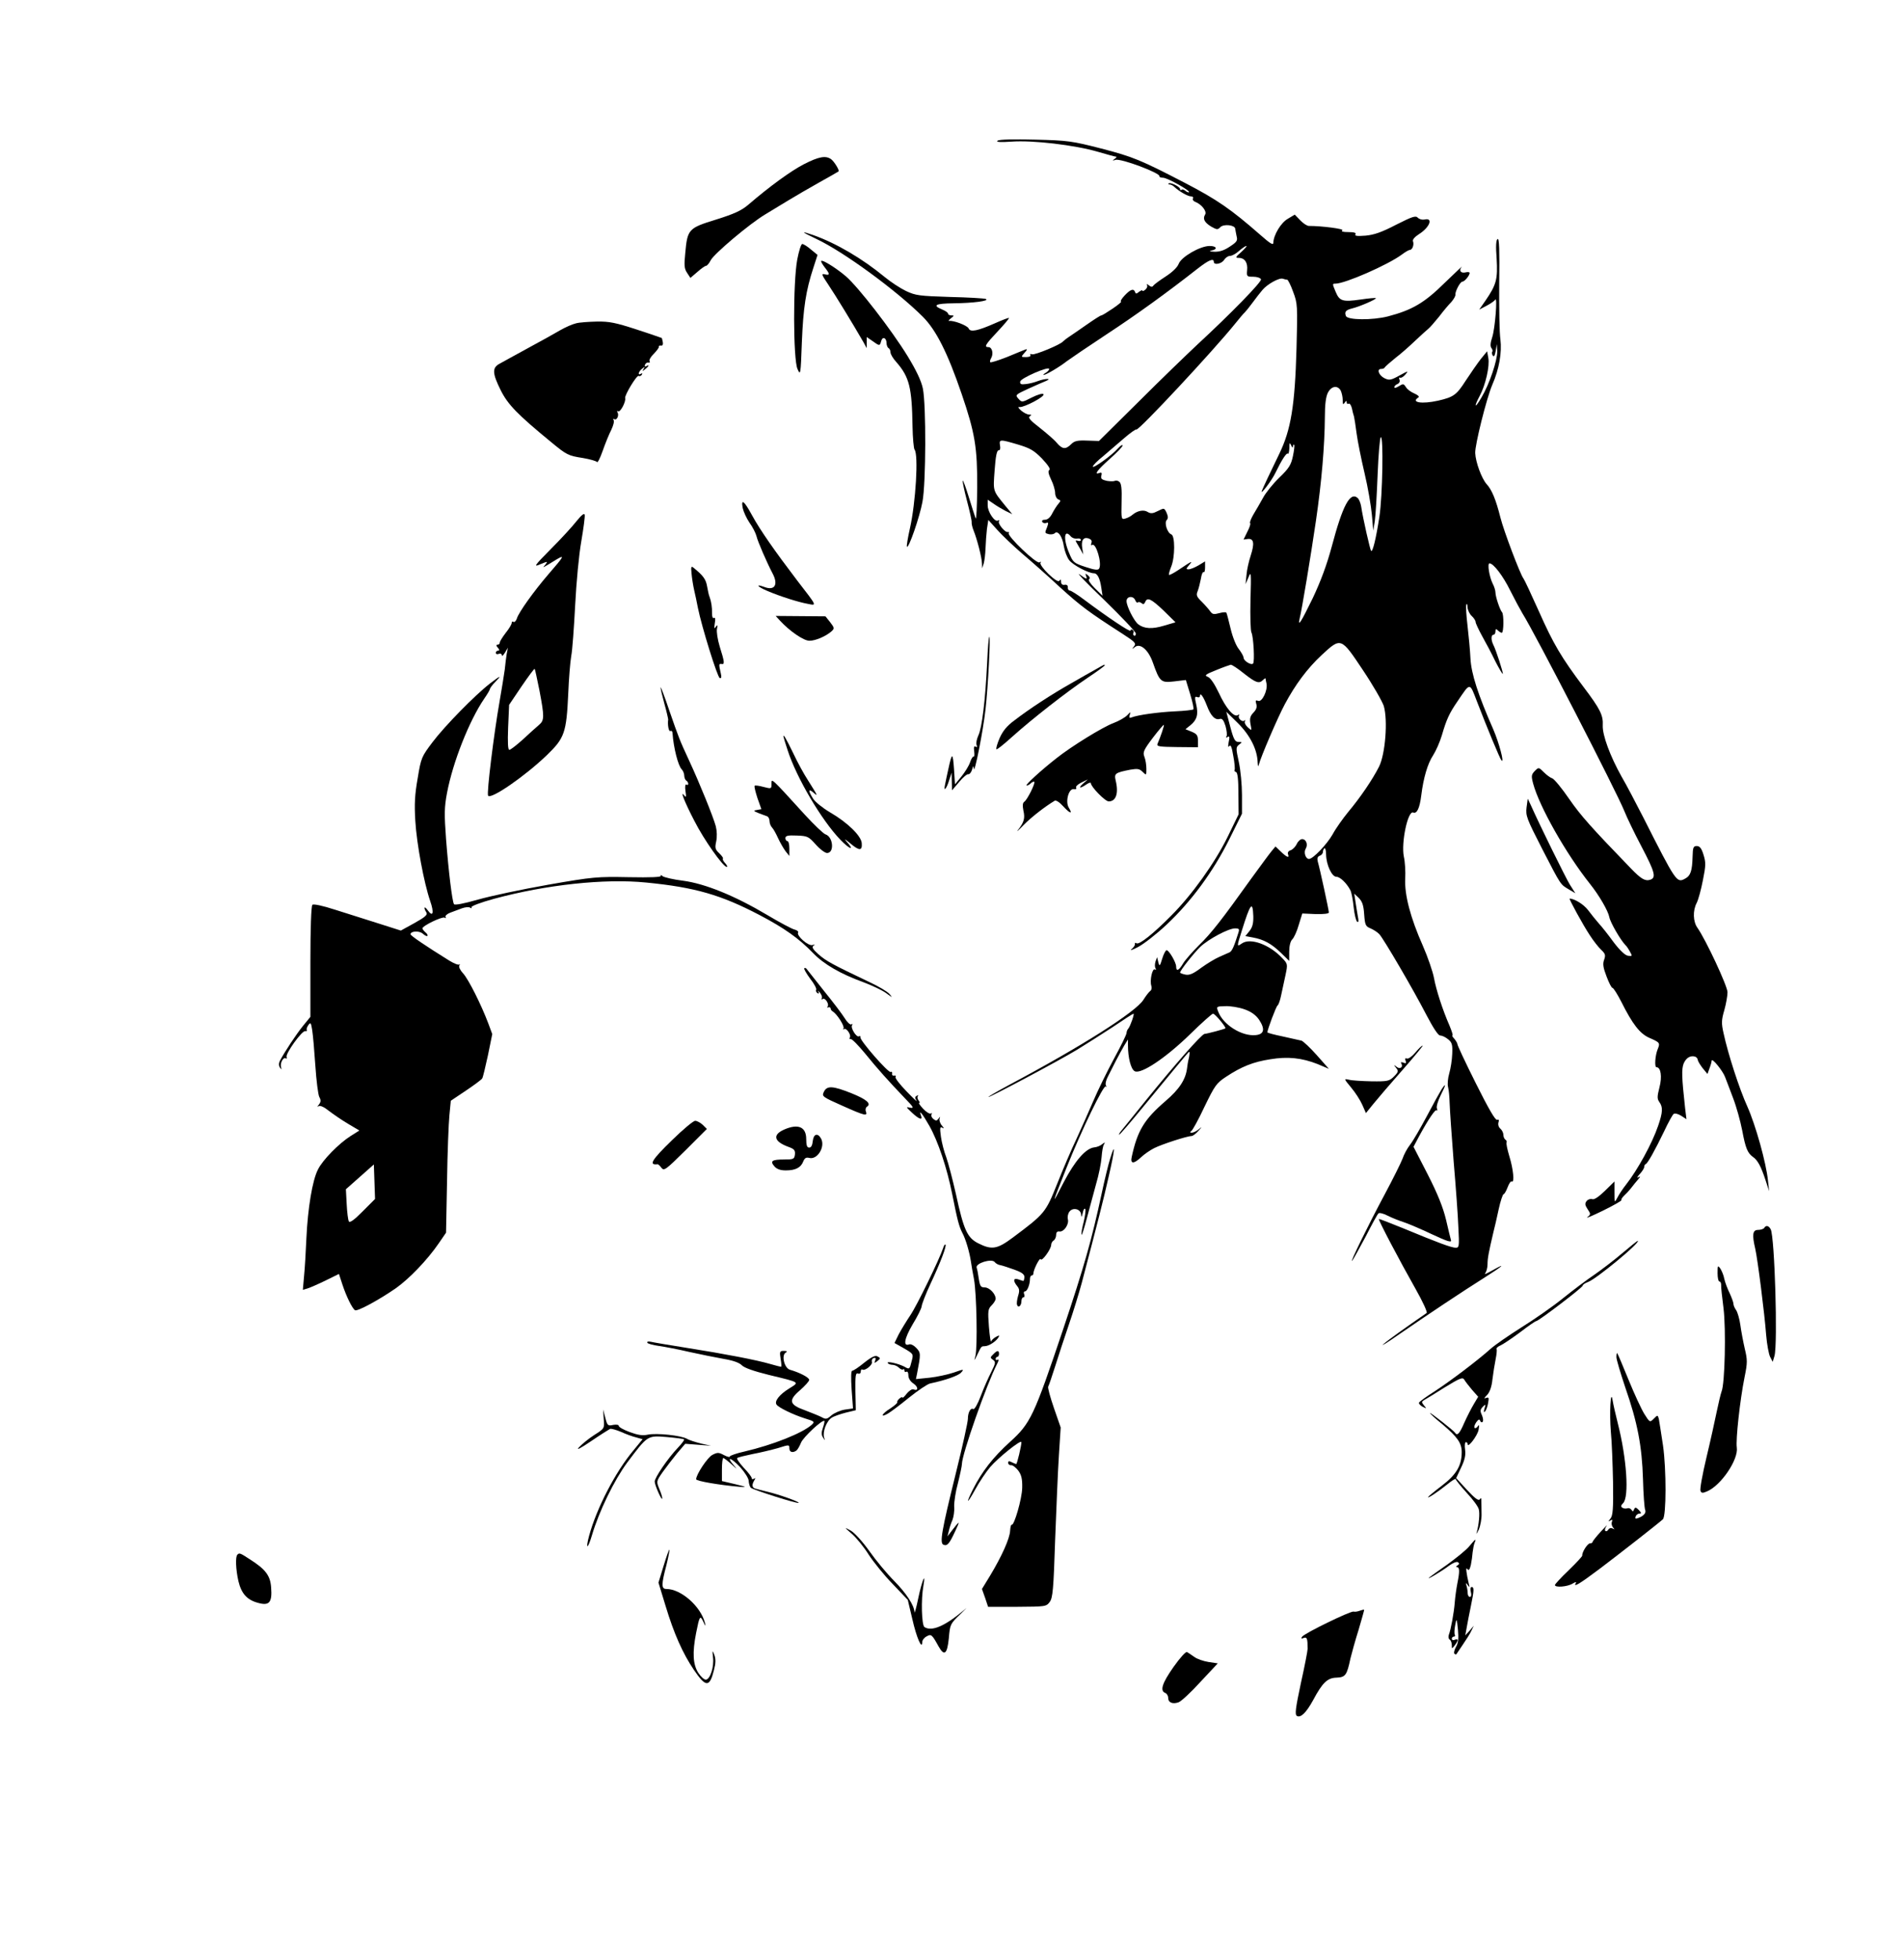 <?xml version="1.0" standalone="no"?>
<!DOCTYPE svg PUBLIC "-//W3C//DTD SVG 20010904//EN"
 "http://www.w3.org/TR/2001/REC-SVG-20010904/DTD/svg10.dtd">
<svg version="1.0" xmlns="http://www.w3.org/2000/svg"
 width="960pt" height="988pt" viewBox="0 0 960 988"
 preserveAspectRatio="xMidYMid meet">
<g transform="translate(0,988) scale(0.1,-0.1)"
fill="#000000" stroke="none">
<path d="M5030 9171 c-10 -7 11 -9 70 -5 107 8 318 -17 435 -51 47 -14 89 -25
93 -25 4 0 0 -5 -8 -11 -12 -9 -12 -10 4 -5 27 9 231 -68 222 -83 -2 -3 6 -7
19 -7 24 -2 137 -65 130 -73 -3 -2 -11 1 -18 7 -8 7 -17 9 -20 5 -4 -3 -7 -2
-7 4 0 12 -50 36 -58 28 -3 -3 0 -5 6 -5 6 0 17 -6 24 -13 24 -22 67 -47 83
-47 9 0 13 -5 10 -10 -3 -6 1 -13 10 -17 33 -12 62 -49 51 -65 -13 -21 -3 -40
32 -61 27 -15 32 -16 45 -2 17 17 73 11 75 -8 1 -7 4 -24 7 -38 6 -22 1 -29
-34 -52 -28 -19 -52 -27 -78 -26 -23 1 -29 3 -15 6 33 6 27 23 -9 23 -48 0
-143 -55 -156 -90 -7 -18 -32 -42 -66 -64 -31 -20 -59 -41 -62 -46 -5 -8 -12
-7 -23 2 -9 7 -13 8 -9 2 4 -7 0 -17 -8 -24 -8 -7 -15 -9 -15 -5 0 4 -7 1 -17
-6 -13 -11 -17 -11 -20 -1 -7 19 -23 14 -53 -18 -15 -16 -23 -30 -18 -30 6 0
-13 -16 -41 -35 -28 -19 -54 -35 -58 -35 -5 0 -37 -21 -73 -46 -36 -25 -76
-53 -90 -62 -14 -9 -27 -20 -30 -23 -12 -16 -143 -70 -156 -65 -9 3 -12 1 -9
-4 4 -6 -6 -10 -21 -10 -27 0 -27 0 -8 22 14 15 15 20 4 16 -8 -3 -50 -20 -93
-38 -44 -17 -81 -29 -84 -26 -3 2 -1 12 5 22 12 22 4 54 -14 54 -24 0 -16 13
46 79 33 35 59 66 57 68 -2 2 -33 -10 -69 -26 -88 -39 -126 -47 -134 -27 -6
15 -77 42 -99 38 -5 -1 -1 5 9 13 17 13 18 15 3 15 -9 0 -17 4 -17 9 0 5 -13
14 -30 21 -51 21 -34 30 58 31 97 1 185 12 162 22 -8 3 -90 8 -182 10 -153 5
-171 7 -220 30 -29 14 -78 46 -108 71 -113 93 -244 170 -360 211 -66 23 -61
17 15 -19 137 -64 405 -260 538 -393 67 -67 125 -182 196 -390 67 -196 79
-271 78 -471 -1 -95 -4 -165 -8 -155 -4 10 -19 58 -34 106 -15 49 -29 87 -31
84 -2 -2 7 -47 21 -100 14 -53 25 -102 24 -109 -1 -7 3 -26 10 -43 17 -42 41
-134 42 -165 l1 -25 8 25 c4 14 8 48 9 76 1 28 4 72 7 97 l7 46 45 -50 c25
-28 82 -82 126 -120 45 -38 131 -114 191 -170 105 -95 142 -123 313 -233 65
-42 72 -49 60 -64 -12 -15 -11 -16 4 -4 27 22 69 -15 91 -79 34 -96 40 -102
107 -94 l59 7 22 -72 c12 -39 19 -73 16 -76 -3 -3 -45 -8 -94 -10 -83 -4 -187
-18 -219 -31 -10 -4 -12 0 -8 13 6 17 5 17 -13 -2 -11 -11 -42 -29 -69 -39
-54 -20 -213 -118 -287 -177 -78 -61 -162 -138 -151 -138 6 0 15 5 22 12 6 6
14 9 17 7 6 -7 -36 -92 -51 -101 -8 -6 -9 -19 -4 -45 9 -38 3 -59 -29 -99 -9
-11 4 0 29 26 38 39 107 93 157 123 7 5 25 -7 44 -28 34 -37 49 -41 28 -7 -19
30 -1 98 25 94 10 -2 15 1 12 7 -4 6 8 17 26 26 l33 16 -24 -21 c-27 -24 -16
-27 17 -4 12 8 22 11 22 6 0 -18 72 -92 90 -92 37 0 51 41 35 106 -8 35 -2 39
74 54 36 6 46 5 62 -11 19 -19 19 -18 19 15 0 19 -4 46 -10 61 -9 22 -4 34 42
95 29 38 54 67 56 66 3 -3 -16 -59 -32 -96 -5 -13 10 -15 99 -16 l105 -1 0 33
c0 26 -5 34 -31 45 l-32 13 25 20 c33 27 41 54 29 106 -8 34 -7 41 5 36 8 -3
14 -1 14 5 0 22 18 -3 35 -48 20 -53 42 -75 66 -67 11 3 19 -7 28 -36 6 -22 9
-46 5 -52 -5 -7 -3 -8 6 -3 9 6 11 0 5 -26 -4 -22 -3 -29 3 -20 7 9 13 -5 20
-49 7 -35 9 -66 7 -71 -3 -4 0 -9 7 -11 8 -3 12 -37 12 -109 l1 -104 -56 -115
c-64 -130 -179 -291 -284 -396 -90 -91 -161 -148 -175 -139 -6 4 -9 2 -8 -4 2
-5 -6 -17 -17 -26 -11 -9 4 -4 33 11 30 16 94 66 143 112 126 118 236 269 316
429 l65 131 0 94 c0 51 -7 126 -16 167 -15 69 -15 74 1 87 17 13 17 13 -3 14
-17 0 -24 12 -41 76 l-20 76 59 -58 c61 -61 97 -132 99 -197 1 -20 3 -25 6
-12 8 35 95 238 131 305 53 99 113 180 186 248 97 90 97 90 207 -75 51 -76 98
-158 106 -182 21 -72 8 -242 -24 -306 -33 -65 -94 -155 -156 -229 -26 -32 -62
-82 -78 -112 -29 -51 -99 -124 -119 -124 -17 0 -28 33 -17 51 13 21 3 49 -18
49 -8 0 -21 -11 -27 -25 -6 -13 -20 -27 -30 -31 -12 -3 -17 -12 -14 -20 8 -21
-5 -17 -36 13 l-27 26 -20 -24 c-11 -13 -57 -76 -103 -139 -146 -204 -200
-274 -263 -335 -33 -33 -70 -75 -80 -92 -21 -36 -35 -42 -35 -15 0 20 -36 82
-48 82 -5 0 -15 -19 -22 -42 -12 -40 -14 -41 -20 -18 l-6 25 -8 -22 c-4 -13
-4 -28 0 -34 4 -7 3 -9 -3 -6 -13 8 -27 -56 -18 -83 3 -10 1 -21 -5 -25 -6 -4
-22 -24 -35 -45 -39 -62 -314 -236 -675 -428 -63 -34 -111 -62 -106 -62 11 0
350 180 446 238 41 25 121 76 178 113 56 38 104 69 107 69 6 0 -16 -63 -26
-75 -5 -5 -9 -15 -9 -22 0 -8 -29 -67 -64 -131 -35 -65 -82 -161 -104 -213
-22 -51 -60 -137 -84 -189 -25 -52 -69 -155 -98 -228 -58 -145 -62 -150 -224
-271 -78 -58 -105 -63 -173 -29 -56 28 -74 67 -113 247 -17 75 -39 159 -49
187 -11 28 -23 75 -27 104 -6 44 -5 52 7 45 10 -6 9 -2 -2 11 -9 10 -14 26
-12 34 4 13 3 13 -5 1 -9 -12 -13 -12 -26 -2 -9 7 -13 18 -9 24 3 5 2 7 -4 4
-5 -4 -23 7 -38 23 -16 17 -25 30 -21 30 5 0 3 6 -3 13 -6 8 -7 18 -3 22 4 5
1 5 -6 1 -10 -6 -10 -11 -1 -24 6 -10 -16 11 -50 46 -34 35 -59 67 -56 73 4 5
1 8 -7 7 -7 -2 -12 3 -10 10 1 8 -2 11 -7 8 -11 -7 -157 160 -153 175 1 6 -2
8 -7 5 -12 -8 -44 42 -35 56 4 6 3 8 -4 4 -6 -3 -21 11 -33 31 -13 21 -60 83
-104 137 -44 55 -83 105 -87 110 -4 6 -9 8 -13 5 -3 -3 11 -27 30 -53 20 -25
33 -50 30 -55 -3 -5 0 -13 6 -17 8 -5 10 -2 5 7 -4 8 -1 5 8 -5 8 -10 13 -23
9 -29 -3 -6 -1 -7 5 -3 13 8 35 -28 24 -39 -4 -3 -2 -5 5 -3 6 2 11 -1 11 -6
0 -5 5 -12 11 -15 22 -14 60 -74 54 -85 -3 -6 -3 -8 2 -4 11 10 38 -29 30 -42
-4 -6 -2 -9 4 -8 6 2 38 -31 72 -72 64 -79 119 -140 202 -227 43 -44 47 -51
26 -47 -22 5 -22 4 9 -25 35 -33 55 -40 46 -16 -14 37 8 9 42 -51 44 -78 89
-213 115 -344 27 -135 34 -161 51 -195 17 -31 36 -97 43 -143 2 -15 9 -56 16
-92 13 -73 18 -339 7 -385 -7 -28 -7 -28 9 5 22 46 20 43 40 44 20 1 55 24 67
44 7 11 4 12 -12 3 -11 -6 -22 -16 -25 -23 -2 -7 -7 26 -11 74 -6 80 -5 89 14
108 11 11 20 26 20 33 0 24 -31 57 -55 57 -20 0 -24 6 -30 43 -3 23 -8 49 -11
57 -6 22 76 47 91 28 5 -7 19 -15 30 -16 10 -2 43 -13 71 -23 48 -18 55 -27
45 -56 -1 -1 -12 2 -25 7 -27 10 -30 -6 -7 -34 11 -13 12 -25 4 -49 -5 -18 -8
-38 -5 -45 6 -18 22 -4 22 19 0 10 4 19 10 19 5 0 7 7 4 15 -4 8 -2 15 4 15
11 0 25 35 25 63 0 9 4 17 8 17 5 0 9 4 9 9 0 20 33 85 37 73 5 -14 53 51 53
73 0 8 6 18 13 22 6 4 12 17 12 28 0 13 6 19 17 17 22 -3 49 36 42 62 -3 12 1
29 8 38 18 24 58 13 59 -16 1 -15 3 -12 8 9 3 17 9 26 13 20 3 -5 -1 -34 -8
-64 -8 -30 -13 -59 -11 -65 2 -5 13 31 26 80 13 49 34 127 47 174 14 47 26
108 28 136 2 28 7 58 12 65 7 12 5 12 -9 1 -9 -8 -27 -15 -40 -16 -43 -5 -97
-67 -154 -176 -63 -123 -63 -121 15 75 75 188 186 417 197 408 4 -5 5 -2 1 5
-4 7 0 27 10 45 9 17 27 53 40 79 13 25 32 60 42 77 l19 31 0 -28 c0 -65 15
-122 34 -132 31 -17 156 66 280 187 58 57 110 103 115 103 10 0 68 -70 62 -74
-4 -4 -91 -27 -105 -28 -15 -2 -150 -155 -298 -338 -60 -74 -115 -143 -123
-152 -8 -10 -12 -18 -9 -18 3 0 57 62 119 138 144 175 218 264 230 277 7 7 7
-2 3 -25 -5 -19 -9 -44 -10 -55 -7 -57 -39 -106 -108 -165 -108 -93 -142 -149
-171 -282 -8 -36 10 -37 48 -1 16 15 45 35 65 45 37 19 166 61 188 61 7 0 23
12 35 26 20 22 20 23 2 8 -11 -9 -27 -17 -35 -17 -10 0 -10 3 -3 8 7 4 37 59
67 123 52 107 60 119 109 151 77 51 137 75 222 88 89 15 160 7 239 -24 l57
-24 -61 69 c-33 37 -68 70 -77 73 -9 2 -52 12 -94 21 -43 9 -78 18 -78 21 0
13 44 130 51 135 5 3 13 25 18 50 5 24 15 70 22 102 12 57 12 58 -17 88 -63
67 -158 102 -201 74 -28 -19 -28 -20 -2 63 43 138 55 154 58 74 1 -36 -4 -56
-19 -75 l-21 -26 38 -7 c54 -10 92 -30 141 -77 l42 -41 0 46 c0 28 6 53 15 62
9 8 24 41 33 73 l18 58 67 -3 c41 -1 67 2 67 8 0 12 -46 224 -56 257 -4 16 -1
25 10 29 9 3 16 12 16 19 0 8 4 16 8 19 4 2 8 -12 8 -32 1 -52 29 -112 52
-112 18 0 51 -31 70 -67 6 -10 13 -48 17 -86 4 -37 12 -70 18 -74 7 -4 8 5 3
28 -3 19 -9 52 -12 74 l-6 40 23 -22 c17 -17 24 -36 27 -82 4 -54 7 -61 32
-71 16 -7 36 -20 45 -30 23 -26 170 -277 235 -403 36 -69 61 -107 71 -107 9 0
27 -8 40 -19 20 -16 23 -27 21 -74 -1 -30 -8 -74 -15 -98 -7 -24 -10 -55 -6
-69 4 -14 7 -51 8 -83 1 -32 10 -162 20 -290 11 -128 22 -278 24 -335 5 -94 4
-102 -13 -102 -21 0 -87 24 -265 98 -66 27 -121 48 -123 47 -4 -4 105 -211
186 -354 35 -62 60 -116 55 -120 -106 -73 -194 -136 -218 -157 -16 -14 20 8
80 50 142 98 321 217 429 285 92 58 117 80 39 36 -27 -15 -42 -22 -35 -14 6 7
12 28 12 46 0 30 6 61 30 163 5 19 17 70 26 113 9 42 21 77 25 77 4 0 13 16
20 34 7 19 16 33 21 30 15 -9 8 63 -12 127 -10 34 -17 66 -14 70 2 4 0 10 -6
14 -5 3 -10 14 -10 24 0 10 -7 24 -15 31 -9 7 -13 21 -10 31 4 13 2 17 -7 14
-9 -3 -44 58 -107 184 -52 104 -94 193 -93 198 0 4 -7 16 -15 26 -9 9 -13 17
-10 17 4 0 -3 21 -14 48 -36 82 -68 182 -79 242 -6 32 -31 105 -56 162 -63
142 -93 257 -89 338 2 36 -1 86 -7 112 -14 70 20 232 47 222 19 -8 33 22 41
87 11 88 32 160 60 202 14 22 34 67 44 101 23 79 37 110 79 171 65 96 60 97
98 -2 50 -130 115 -287 123 -296 17 -19 -12 89 -41 156 -77 175 -111 281 -115
357 -2 41 -9 116 -15 167 -6 50 -9 97 -6 105 3 7 6 1 6 -13 1 -14 10 -34 21
-44 11 -10 20 -24 20 -31 0 -6 15 -38 33 -71 18 -32 48 -88 66 -126 19 -37 36
-66 38 -64 3 4 -34 121 -49 149 -11 24 -10 48 2 48 6 0 10 8 10 17 0 13 3 14
12 5 7 -7 16 -12 20 -12 10 0 11 94 1 104 -10 10 -33 78 -33 99 0 10 -6 30
-14 45 -17 34 -28 102 -16 102 20 0 68 -63 104 -136 22 -44 50 -96 62 -116 65
-103 477 -904 514 -997 11 -28 49 -108 85 -176 69 -131 77 -160 45 -170 -25
-8 -46 4 -97 57 -201 208 -252 265 -311 350 -37 54 -75 100 -85 104 -10 3 -29
17 -43 31 -26 26 -26 26 -46 6 -17 -18 -18 -25 -8 -63 31 -116 166 -354 286
-505 48 -60 92 -137 98 -168 5 -27 56 -115 81 -141 7 -6 17 -22 24 -35 12 -21
11 -22 -11 -19 -14 2 -40 26 -72 68 -26 36 -60 79 -75 95 -15 17 -39 47 -54
67 -22 29 -69 58 -93 58 -5 0 68 -134 102 -185 18 -28 44 -61 57 -73 21 -20
23 -27 15 -50 -8 -21 -5 -40 12 -84 12 -32 25 -58 30 -58 5 0 25 -32 45 -71
56 -112 93 -159 139 -180 55 -24 57 -26 44 -58 -13 -32 -17 -91 -6 -91 22 0
29 -48 15 -101 -12 -47 -12 -58 -1 -74 19 -26 18 -51 -6 -121 -30 -88 -103
-221 -161 -295 -16 -20 -36 -50 -44 -66 -15 -28 -15 -28 -15 27 l0 54 -48 -47
c-31 -30 -54 -46 -64 -42 -8 3 -21 -1 -28 -9 -10 -13 -9 -21 5 -42 16 -24 16
-26 -2 -40 -10 -8 26 7 79 33 53 26 95 50 93 53 -2 4 4 13 13 22 9 8 26 26 36
39 10 13 26 33 35 43 13 16 13 18 1 11 -8 -4 -5 3 8 17 12 13 22 29 22 35 0 6
3 13 8 15 10 4 47 71 92 164 21 45 43 85 49 89 7 4 24 -1 38 -10 l26 -17 -7
58 c-17 155 -18 194 -7 223 13 29 34 42 59 34 6 -3 12 -10 12 -16 1 -7 12 -25
25 -42 l24 -29 10 28 c6 15 11 33 11 39 1 17 57 -52 68 -83 6 -14 23 -61 40
-105 17 -44 37 -117 46 -163 17 -91 27 -114 54 -134 24 -16 41 -48 64 -118
l18 -55 -6 54 c-9 89 -62 279 -104 373 -40 88 -97 263 -120 370 -11 49 -11 65
4 116 9 32 16 73 16 90 0 31 -109 264 -151 324 -23 31 -25 88 -4 127 8 16 22
67 31 114 15 74 15 90 3 128 -10 33 -19 44 -34 44 -17 0 -20 -7 -21 -52 -2
-74 -10 -98 -39 -113 -41 -22 -45 -16 -210 310 -38 74 -86 166 -108 203 -59
105 -98 211 -96 260 3 51 -13 83 -97 194 -112 149 -152 217 -224 379 -39 87
-74 162 -79 168 -16 20 -100 242 -116 307 -23 91 -43 140 -70 169 -24 27 -55
109 -57 156 -2 40 57 276 86 344 35 80 49 163 41 229 -5 31 -7 159 -6 285 2
165 0 226 -8 221 -8 -4 -10 -36 -5 -99 6 -103 -1 -131 -56 -211 l-32 -46 38
20 c21 11 40 25 43 30 12 19 -1 -145 -15 -188 -10 -30 -11 -47 -4 -56 5 -6 7
-15 4 -18 -3 -3 -2 -12 2 -19 6 -9 11 -2 15 22 l6 35 2 -36 c1 -45 -39 -165
-79 -232 -34 -59 -41 -52 -9 8 29 54 51 150 43 191 l-6 33 -32 -39 c-17 -22
-51 -71 -76 -109 -46 -72 -61 -83 -140 -101 -81 -18 -138 -9 -99 16 7 4 -1 12
-19 20 -17 7 -37 21 -43 32 -12 18 -14 19 -36 5 -13 -8 -23 -11 -23 -5 0 5 7
13 16 16 9 4 14 13 10 22 -3 8 -2 13 3 10 4 -3 17 4 27 16 17 20 14 19 -30 -5
-43 -24 -52 -25 -75 -14 -29 14 -41 47 -18 47 9 0 17 3 19 8 2 4 26 25 53 47
28 21 73 61 100 87 28 26 57 53 66 60 9 7 33 35 55 62 21 28 49 61 62 74 12
14 21 30 20 36 -2 16 24 66 35 66 11 0 36 30 37 44 0 4 -9 6 -20 3 -25 -6 -36
9 -20 28 7 8 -31 -28 -85 -80 -103 -102 -165 -138 -287 -170 -78 -20 -204 -19
-212 2 -8 21 -1 30 31 38 38 9 125 47 120 52 -2 2 -37 -1 -77 -7 -90 -13 -106
-8 -125 37 -18 43 -18 43 -2 43 49 0 265 95 334 146 17 13 36 24 41 24 13 0
23 27 16 44 -3 8 9 22 31 36 54 34 73 85 26 73 -10 -2 -25 2 -32 9 -11 12 -27
7 -110 -35 -73 -38 -111 -51 -154 -55 -42 -3 -56 -2 -51 7 5 7 -6 11 -36 11
-27 0 -38 3 -30 9 11 7 -102 22 -169 22 -9 0 -29 13 -44 29 l-27 28 -35 -21
c-35 -20 -72 -82 -73 -121 0 -14 -16 -4 -67 41 -145 127 -217 177 -377 260
-225 117 -265 133 -423 174 -148 38 -169 41 -333 45 -111 3 -181 1 -190 -5z
m1229 -561 c-30 -26 -32 -30 -13 -30 30 0 46 -24 42 -62 -3 -32 -1 -33 31 -33
19 0 36 -6 39 -13 4 -13 -151 -172 -323 -331 -49 -46 -181 -173 -292 -284
l-202 -200 -60 2 c-49 2 -64 -2 -80 -18 -28 -28 -45 -26 -73 7 -12 15 -52 49
-86 76 -47 36 -60 51 -50 57 10 7 10 9 -3 9 -9 0 -27 9 -40 20 -15 13 -18 20
-9 18 23 -3 132 54 121 65 -5 5 -29 -2 -59 -17 -49 -25 -50 -25 -67 -6 -17 19
-16 20 51 51 38 17 78 35 89 39 32 14 -7 12 -42 -1 -15 -6 -42 -13 -60 -15
-25 -3 -31 -1 -29 13 3 17 146 79 146 63 0 -5 -8 -14 -17 -19 -10 -6 -15 -11
-11 -11 12 0 80 40 118 70 19 14 109 75 200 135 148 97 302 208 460 332 54 42
80 53 80 33 0 -18 40 -10 52 10 7 11 20 20 30 20 9 0 30 11 45 25 15 13 32 25
37 25 5 0 -7 -13 -25 -30z m231 -140 c4 0 18 -27 30 -61 22 -58 23 -68 17
-287 -8 -286 -28 -409 -87 -530 -42 -86 -81 -169 -88 -187 -8 -24 51 54 68 90
33 68 57 105 64 98 3 -3 6 9 7 28 0 28 2 30 9 14 5 -12 9 -14 9 -6 1 8 3 12 6
9 3 -3 0 -29 -6 -57 -9 -44 -20 -62 -69 -109 -32 -31 -69 -77 -82 -102 -14
-25 -35 -62 -48 -83 -12 -21 -20 -40 -17 -44 4 -3 -3 -23 -14 -44 l-19 -39 22
3 c30 3 34 -22 14 -84 -9 -27 -19 -70 -21 -96 l-5 -48 15 35 c13 33 14 25 10
-114 -2 -82 0 -156 5 -165 10 -20 17 -147 8 -156 -10 -10 -48 14 -48 30 0 7
-11 26 -23 42 -14 16 -32 61 -42 103 -10 41 -19 78 -22 82 -2 3 -18 2 -36 -3
-26 -7 -34 -6 -44 8 -7 10 -26 32 -43 49 -27 26 -30 34 -21 55 5 13 12 41 16
62 3 21 9 35 14 33 4 -3 7 8 7 24 l0 30 -33 -20 c-19 -11 -41 -20 -50 -20 -14
0 -13 3 3 22 21 24 13 20 -54 -25 -24 -16 -45 -27 -48 -25 -2 3 3 21 11 41 20
48 20 156 1 163 -21 8 -37 59 -23 73 7 7 7 18 -1 36 -12 25 -12 25 -44 9 -25
-13 -36 -14 -51 -5 -20 13 -52 7 -77 -14 -8 -7 -24 -16 -36 -19 -20 -6 -21 -4
-19 84 2 65 -1 93 -11 101 -7 6 -17 8 -23 5 -5 -3 -23 -3 -41 0 -25 6 -31 11
-27 26 4 14 1 18 -9 14 -31 -12 -11 15 51 70 36 32 65 62 65 68 0 6 -10 0 -23
-14 -30 -35 -127 -104 -127 -92 0 6 24 30 53 53 28 24 76 65 106 91 30 26 57
45 61 43 11 -7 387 396 499 535 20 25 41 50 47 55 6 6 24 28 40 50 16 22 38
50 49 63 25 30 85 63 103 57 8 -3 17 -5 22 -5z m270 -559 c5 -11 10 -32 10
-48 0 -22 2 -25 10 -13 7 11 10 11 10 2 0 -7 4 -10 10 -7 5 3 12 -7 16 -22 3
-15 8 -35 11 -43 2 -8 8 -46 13 -85 5 -38 23 -128 40 -200 17 -71 33 -166 37
-210 l7 -80 8 50 c4 28 10 132 14 233 4 100 11 185 16 188 14 9 9 -295 -7
-400 -17 -111 -34 -181 -42 -173 -5 6 -41 163 -50 224 -3 18 -11 37 -18 43
-38 32 -75 -37 -130 -244 -25 -93 -55 -174 -96 -261 -59 -121 -77 -150 -66
-102 11 43 56 314 82 492 29 198 44 380 45 523 0 63 5 102 15 122 18 35 49 39
65 11z m-1627 -272 c60 -18 80 -29 121 -71 30 -32 44 -53 37 -57 -8 -5 -5 -20
9 -49 11 -22 20 -53 20 -67 0 -14 7 -28 15 -32 14 -5 14 -8 2 -22 -8 -9 -22
-31 -31 -48 -10 -21 -24 -33 -37 -33 -12 0 -17 -4 -14 -11 4 -6 13 -8 21 -5
10 4 11 0 4 -20 -13 -32 -13 -31 9 -37 11 -2 24 0 29 5 16 16 39 -17 46 -66 4
-24 16 -56 27 -70 19 -25 98 -66 125 -66 17 0 30 -25 37 -74 l6 -39 -39 38
c-23 23 -35 42 -29 45 6 4 4 12 -6 20 -13 11 -14 10 -8 -6 6 -16 0 -14 -33 10
-21 15 33 -42 122 -127 88 -86 161 -162 161 -171 0 -8 -4 -13 -9 -10 -5 3 -6
9 -3 14 3 5 1 11 -5 15 -5 3 -10 2 -10 -4 0 -10 -119 70 -235 157 -33 25 -65
45 -71 45 -6 0 -11 7 -10 16 1 10 -6 15 -16 13 -12 -2 -18 4 -18 15 0 12 -3
14 -8 6 -5 -8 -23 3 -55 33 -26 25 -44 50 -41 56 5 7 2 8 -5 3 -15 -9 -163
133 -155 147 3 5 1 7 -4 6 -14 -4 -53 43 -45 55 3 5 1 7 -5 3 -16 -10 -52 43
-52 76 l0 29 28 -19 c15 -11 42 -27 61 -37 l35 -17 -35 42 c-64 79 -62 71 -54
180 5 70 11 100 20 100 8 0 10 9 7 25 -5 31 0 31 91 4z m266 -463 c7 -8 21
-13 32 -11 10 2 19 -1 19 -7 0 -5 -7 -7 -16 -4 -8 3 -12 2 -9 -4 3 -6 13 -22
22 -38 l15 -27 -5 30 c-7 40 5 59 31 51 14 -5 19 -12 15 -23 -4 -10 -2 -14 4
-10 19 12 50 -93 35 -119 -5 -9 -21 -8 -69 8 -58 19 -63 23 -82 69 -31 72 -26
126 8 85z m325 -322 c4 -9 9 -14 13 -11 3 4 12 2 18 -3 9 -8 14 -6 19 5 10 26
30 17 93 -43 l60 -59 -58 -17 c-59 -18 -100 -16 -130 7 -21 16 -59 91 -59 117
0 25 35 28 44 4z m548 -369 c60 -47 76 -53 96 -33 7 7 12 10 13 8 0 -3 2 -15
5 -27 6 -34 -23 -94 -42 -86 -13 5 -15 2 -10 -15 5 -15 1 -29 -14 -44 -17 -18
-20 -30 -15 -58 7 -35 7 -35 -14 -16 -11 10 -18 24 -14 30 3 6 3 8 -2 4 -11
-11 -36 12 -28 25 4 6 1 7 -6 2 -20 -12 -60 35 -96 113 -22 46 -42 75 -55 80
-19 7 -13 12 42 34 34 14 68 26 73 27 6 1 36 -19 67 -44z m-28 -1307 c-22 -70
-32 -93 -45 -99 -8 -3 -31 -14 -52 -23 -21 -9 -62 -34 -91 -55 -40 -30 -59
-38 -79 -34 -15 3 -27 8 -27 10 0 11 70 99 102 130 41 39 142 93 175 93 21 0
23 -3 17 -22z m31 -386 c34 -12 57 -29 73 -52 32 -48 26 -74 -17 -78 -70 -7
-165 53 -189 119 -10 25 -9 26 36 27 26 1 69 -6 97 -16z"/>
<path d="M4053 9052 c-66 -34 -173 -112 -280 -204 -34 -29 -70 -46 -163 -75
-139 -43 -144 -48 -155 -170 -6 -60 -5 -77 9 -98 l17 -26 35 30 c19 17 39 31
44 31 5 0 16 13 24 29 18 33 194 182 274 230 31 19 84 51 117 71 33 20 103 61
155 90 52 29 96 54 98 56 6 4 -21 49 -37 61 -27 20 -62 14 -138 -25z"/>
<path d="M4020 8573 c-22 -115 -21 -505 1 -553 15 -34 16 -31 22 135 7 173 20
259 58 375 l21 65 -33 27 c-18 16 -38 28 -44 28 -6 0 -17 -35 -25 -77z"/>
<path d="M4140 8563 c0 -4 9 -19 20 -33 25 -32 25 -39 -1 -33 -19 5 -17 -1 18
-53 35 -52 123 -196 176 -288 l17 -31 0 28 0 28 29 -20 c36 -26 37 -26 44 0 7
25 27 16 27 -11 0 -10 5 -22 10 -25 6 -3 10 -13 10 -22 0 -8 13 -31 30 -49 65
-75 78 -127 81 -324 1 -58 6 -110 10 -116 21 -26 6 -268 -23 -397 -11 -49 -18
-91 -15 -93 9 -9 64 150 78 226 18 94 19 490 2 572 -8 38 -33 91 -77 163 -81
132 -249 349 -312 403 -52 44 -124 88 -124 75z"/>
<path d="M2904 8250 c-18 -4 -54 -20 -80 -35 -27 -16 -101 -57 -164 -91 -63
-34 -127 -70 -142 -78 -37 -20 -36 -48 7 -134 36 -72 85 -122 253 -260 80 -66
86 -69 162 -81 35 -6 66 -15 70 -20 3 -6 16 20 29 57 13 37 32 84 43 105 10
21 16 43 12 49 -4 6 -3 8 3 5 13 -8 26 20 16 35 -3 6 -1 8 4 5 11 -7 40 50 35
66 -4 14 59 118 68 112 5 -3 12 0 16 6 4 8 3 9 -4 5 -18 -11 -14 10 5 25 15
12 16 12 8 -1 -8 -13 -7 -13 8 -1 19 15 23 26 6 15 -7 -4 -10 -1 -7 7 3 8 11
13 17 11 7 -1 10 2 6 8 -3 5 6 22 22 37 15 16 27 31 25 36 -1 4 4 6 11 5 7 -2
11 5 9 17 -2 11 -5 21 -5 21 -1 1 -58 20 -127 43 -105 34 -137 41 -200 40 -41
-1 -89 -4 -106 -9z"/>
<path d="M3745 7318 c4 -18 19 -51 34 -73 16 -22 31 -52 35 -67 6 -27 53 -135
82 -190 29 -55 10 -87 -42 -67 -47 17 -36 2 13 -19 65 -28 160 -58 206 -66 46
-9 49 -15 -53 117 -112 147 -187 254 -228 329 -40 74 -57 87 -47 36z"/>
<path d="M2907 7253 c-21 -27 -79 -90 -130 -141 -85 -86 -88 -92 -52 -76 37
15 38 15 25 -2 -16 -19 -22 -22 58 27 41 24 35 14 -43 -76 -73 -85 -150 -192
-159 -223 -4 -12 -12 -20 -17 -17 -5 4 -9 1 -9 -5 0 -7 -13 -29 -30 -50 -16
-21 -30 -43 -30 -49 0 -6 -5 -11 -11 -11 -8 0 -8 -5 1 -15 9 -10 9 -15 1 -15
-6 0 -11 -5 -11 -11 0 -6 7 -9 15 -5 8 3 15 0 15 -7 1 -7 7 -1 16 13 l15 25
-6 -30 c-3 -16 -7 -52 -10 -80 -4 -27 -15 -99 -26 -160 -29 -165 -66 -464 -58
-476 13 -21 186 98 297 205 88 85 98 112 107 308 3 75 10 161 15 190 6 29 14
145 20 257 6 118 19 255 31 323 11 64 19 124 17 133 -2 10 -16 -1 -41 -32z
m-187 -854 c25 -132 25 -150 -2 -173 -13 -11 -49 -43 -81 -73 -32 -29 -63 -53
-69 -53 -7 0 -9 36 -6 113 l5 114 62 92 c35 51 64 91 67 89 2 -2 12 -51 24
-109z"/>
<path d="M3487 6987 c2 -23 8 -60 13 -82 5 -22 14 -62 19 -90 19 -94 98 -349
110 -353 8 -3 10 4 5 25 -10 44 -10 48 4 46 17 -4 15 11 -9 87 -11 36 -17 76
-14 90 4 20 3 22 -6 10 -8 -12 -9 -8 -5 18 4 21 2 31 -4 27 -6 -4 -10 5 -10
22 1 32 -4 61 -12 83 -4 8 -9 33 -13 55 -6 35 -20 54 -67 92 -13 11 -15 8 -11
-30z"/>
<path d="M3933 6751 c49 -53 119 -101 148 -101 31 0 82 22 111 47 16 15 16 17
-6 46 l-24 30 -125 1 -126 1 22 -24z"/>
<path d="M4977 6536 c-9 -188 -26 -325 -44 -363 -8 -18 -13 -40 -9 -48 4 -10
2 -14 -5 -9 -8 5 -10 -3 -7 -24 2 -17 1 -29 -3 -26 -4 2 -12 -11 -18 -29 -6
-18 -26 -50 -44 -72 l-32 -39 -5 79 c-6 83 -10 83 -28 0 -6 -27 -14 -63 -17
-80 -9 -40 7 -23 21 23 l12 37 1 -44 1 -45 36 42 c19 23 40 41 46 39 6 -1 15
9 19 23 6 21 7 22 9 5 3 -31 47 191 59 299 13 116 26 366 19 366 -3 0 -8 -61
-11 -134z"/>
<path d="M5525 6506 c-22 -12 -78 -44 -125 -71 -96 -54 -211 -129 -286 -187
-37 -27 -58 -53 -74 -89 -12 -28 -19 -53 -16 -56 3 -3 40 27 83 66 96 86 269
222 381 297 45 30 82 57 82 60 0 6 -1 5 -45 -20z"/>
<path d="M2470 6434 c-74 -57 -228 -214 -289 -295 -55 -73 -58 -78 -75 -182
-15 -84 -17 -132 -12 -215 7 -117 44 -314 75 -404 21 -60 14 -84 -13 -46 -17
24 -22 13 -6 -12 7 -11 -6 -23 -60 -53 l-69 -38 -113 36 c-62 20 -160 51 -218
69 -65 21 -109 30 -115 25 -6 -6 -10 -121 -10 -287 l0 -278 -36 -44 c-35 -43
-93 -131 -117 -176 -7 -13 -7 -25 -1 -35 9 -12 10 -12 6 1 -6 20 11 52 23 45
6 -3 8 0 5 7 -6 17 78 134 94 130 7 -1 10 1 8 5 -3 5 1 16 8 26 11 15 13 12
19 -25 4 -24 11 -105 16 -180 5 -75 14 -147 20 -158 9 -16 8 -25 -2 -38 -9
-11 -9 -14 -1 -8 8 4 28 -5 50 -23 21 -16 64 -46 96 -65 l59 -35 -43 -27 c-59
-37 -143 -122 -166 -170 -28 -54 -51 -195 -58 -344 -3 -69 -8 -156 -12 -194
l-6 -68 24 7 c13 4 54 22 91 40 l67 33 17 -52 c20 -61 50 -122 64 -131 12 -7
121 52 206 111 68 48 159 143 216 226 l37 54 5 259 c2 143 8 293 12 333 l7 73
76 51 c42 28 79 56 82 61 4 5 16 57 29 116 l22 108 -20 54 c-35 93 -100 223
-127 252 -15 16 -23 33 -19 40 4 6 4 9 0 5 -5 -4 -27 5 -50 19 -119 74 -196
126 -196 133 0 17 45 19 62 3 10 -9 20 -14 23 -11 3 3 -1 11 -10 18 -8 7 -15
16 -15 20 0 13 100 61 112 54 6 -4 8 -3 5 3 -4 6 7 16 23 22 17 6 43 16 59 22
17 6 35 8 42 3 7 -4 10 -3 6 2 -3 6 48 25 114 43 262 71 557 103 767 82 246
-24 377 -62 572 -164 124 -65 200 -119 270 -192 54 -56 139 -105 252 -146 45
-17 99 -42 118 -57 30 -22 32 -23 15 -3 -10 12 -57 40 -105 62 -183 87 -216
105 -253 138 -29 26 -35 36 -25 44 9 6 8 7 -5 3 -21 -7 -82 47 -73 63 3 5 -5
12 -18 15 -13 3 -75 36 -137 73 -165 98 -313 158 -424 173 -49 6 -96 17 -104
23 -8 7 -12 8 -9 2 4 -7 -51 -9 -161 -7 -159 3 -179 2 -407 -38 -131 -23 -291
-57 -354 -75 -74 -21 -117 -29 -121 -23 -9 15 -27 160 -40 329 -9 125 -9 158
5 232 29 154 112 364 187 474 16 23 29 45 29 49 0 4 12 21 27 36 35 36 28 34
-27 -8z m-642 -2661 c-41 -42 -65 -59 -69 -50 -4 6 -9 46 -11 87 l-4 75 70 62
71 63 3 -87 3 -87 -63 -63z"/>
<path d="M3331 6415 c-1 -6 8 -43 19 -83 11 -39 19 -75 19 -79 -4 -27 3 -63
11 -58 6 3 11 -2 11 -12 5 -72 28 -163 46 -181 7 -7 13 -22 13 -32 0 -10 5
-22 10 -25 6 -3 10 -11 10 -16 0 -6 -4 -8 -9 -4 -6 3 -8 -10 -5 -32 5 -30 3
-35 -6 -23 -23 30 2 -34 51 -128 48 -95 145 -232 163 -232 5 0 2 8 -7 18 -10
10 -15 21 -12 24 3 2 -6 15 -19 27 -20 19 -22 27 -15 59 5 23 4 53 -2 77 -13
48 -82 218 -134 330 -49 106 -51 111 -101 255 -23 69 -43 120 -43 115z"/>
<path d="M3950 6168 c0 -2 9 -34 21 -69 45 -140 171 -353 266 -452 47 -49 75
-58 32 -10 -16 18 -9 14 20 -10 44 -37 59 -36 56 2 -2 37 -72 105 -160 156
-37 22 -76 53 -86 70 -25 40 -24 52 3 29 24 -21 22 -17 -29 64 -19 29 -52 89
-73 134 -37 76 -50 98 -50 86z"/>
<path d="M3890 5929 c0 -26 -1 -26 -40 -16 -22 6 -42 9 -45 6 -3 -3 4 -31 14
-62 l20 -56 -22 -4 c-20 -3 -19 -5 8 -16 17 -6 36 -14 43 -16 6 -2 12 -13 12
-24 0 -11 6 -26 13 -33 7 -7 20 -31 30 -53 10 -22 27 -51 37 -65 l20 -25 0 38
c0 20 -4 37 -10 37 -5 0 -10 7 -10 15 0 12 12 15 58 13 54 -2 59 -5 95 -45 21
-24 47 -43 57 -43 38 0 31 82 -8 94 -11 4 -57 48 -103 98 -174 191 -169 186
-169 157z"/>
<path d="M7697 5810 c-5 -42 0 -56 79 -210 96 -186 91 -178 135 -204 l32 -19
-28 44 c-23 38 -151 298 -196 399 l-16 34 -6 -44z"/>
<path d="M7136 4574 c-16 -19 -35 -33 -42 -30 -9 3 -11 0 -7 -11 5 -13 2 -15
-11 -10 -10 4 -15 3 -11 -3 12 -19 -6 -32 -23 -18 -15 12 -16 11 -3 -5 13 -16
12 -21 -11 -44 -23 -23 -32 -25 -112 -24 -48 1 -99 4 -114 8 -27 6 -27 6 11
-40 21 -25 46 -64 56 -87 l18 -41 39 48 c21 26 87 103 147 171 59 67 104 122
100 121 -5 0 -21 -16 -37 -35z"/>
<path d="M7268 4388 c-8 -13 -41 -72 -73 -133 -32 -60 -70 -126 -85 -145 -15
-19 -32 -51 -38 -70 -7 -19 -48 -102 -92 -184 -82 -153 -178 -349 -162 -331 5
6 35 60 67 120 31 61 60 114 65 118 4 5 25 0 46 -11 22 -11 57 -25 79 -32 22
-7 86 -34 143 -61 79 -37 102 -44 98 -31 -3 9 -14 56 -25 103 -15 62 -41 128
-92 228 l-72 140 28 53 c48 88 82 138 89 131 4 -4 4 0 1 9 -4 9 5 39 19 67 27
53 29 67 4 29z"/>
<path d="M4154 4376 c-11 -23 -8 -25 93 -70 114 -51 128 -54 119 -29 -4 9 -1
20 5 24 24 15 -1 37 -78 68 -95 38 -124 39 -139 7z"/>
<path d="M3389 4133 c-104 -101 -120 -128 -73 -122 3 0 12 -8 19 -18 13 -17
22 -10 122 89 l107 107 -21 21 c-12 11 -29 20 -38 20 -9 0 -61 -43 -116 -97z"/>
<path d="M3954 4186 c-61 -27 -52 -61 23 -88 28 -10 33 -17 31 -38 -3 -23 -7
-25 -55 -25 -61 0 -72 -8 -48 -35 12 -14 31 -20 57 -20 49 0 76 14 88 45 7 17
14 22 30 18 41 -11 82 56 60 97 -17 31 -38 24 -42 -12 -2 -21 -8 -33 -18 -33
-11 0 -15 11 -15 43 0 61 -40 79 -111 48z"/>
<path d="M5597 4038 c-9 -29 -28 -107 -42 -173 -51 -236 -87 -365 -196 -690
-146 -434 -163 -470 -267 -564 -85 -77 -141 -149 -186 -238 -39 -78 -31 -78
12 0 20 37 54 87 74 111 41 48 158 142 158 126 0 -19 -22 -110 -26 -110 -3 0
-13 4 -23 9 -13 7 -18 6 -18 -3 0 -7 7 -13 15 -12 8 1 24 -12 36 -27 16 -22
21 -42 20 -87 -1 -55 -41 -193 -53 -186 -3 2 -7 -12 -8 -31 -2 -39 -42 -128
-101 -226 l-41 -67 16 -45 15 -45 146 0 c144 1 147 1 165 25 15 21 19 63 27
312 6 158 14 351 19 427 l9 140 -34 98 c-19 55 -32 103 -29 108 3 5 19 51 35
102 16 51 47 146 69 210 22 64 51 158 65 210 81 308 109 417 136 537 32 138
35 181 7 89z"/>
<path d="M8895 3690 c-3 -5 -17 -10 -31 -10 -27 0 -31 -23 -14 -95 12 -52 47
-327 55 -435 4 -47 13 -96 20 -110 l13 -25 9 30 c17 61 1 599 -19 638 -10 19
-24 22 -33 7z"/>
<path d="M8180 3563 c-41 -35 -104 -83 -140 -108 -36 -24 -108 -78 -160 -120
-52 -42 -147 -108 -210 -147 -63 -40 -133 -88 -155 -108 -66 -59 -205 -164
-282 -214 -40 -25 -75 -51 -78 -56 -3 -5 5 -14 17 -21 22 -11 22 -11 8 6 -13
16 -13 19 0 27 8 4 55 33 104 64 77 47 91 53 99 39 5 -9 23 -32 39 -51 l31
-35 -22 -37 c-12 -20 -34 -63 -48 -94 -24 -56 -36 -68 -47 -50 -7 11 -126 104
-126 99 0 -3 28 -29 63 -57 75 -64 97 -94 97 -140 0 -68 -27 -114 -101 -170
-38 -29 -69 -55 -69 -57 0 -7 48 25 98 65 23 19 42 30 42 26 0 -5 25 -36 55
-69 31 -33 58 -70 61 -83 6 -21 1 -77 -11 -119 -3 -10 2 -2 11 16 8 19 15 55
14 80 0 26 -1 55 -1 66 0 14 -2 16 -8 7 -6 -9 -24 4 -64 47 l-55 60 25 53 c18
38 24 62 20 90 -3 21 -1 38 4 38 5 0 9 -4 9 -10 0 -22 49 42 55 72 4 24 3 29
-4 18 -5 -8 -13 -11 -16 -8 -4 4 0 16 8 28 11 15 16 18 20 8 2 -7 8 -10 12 -6
5 5 3 19 -3 34 -10 21 -9 28 4 42 15 15 16 14 9 -8 -5 -17 -4 -22 3 -15 5 6
12 24 15 42 5 27 4 31 -10 26 -12 -5 -11 -1 4 14 14 14 24 41 28 80 4 32 11
77 16 101 5 24 7 47 5 51 -3 5 7 14 22 20 14 7 59 37 99 67 39 30 74 54 78 54
12 0 235 170 235 179 0 5 12 13 28 19 39 14 262 197 250 207 -2 1 -37 -27 -78
-62z"/>
<path d="M4755 3588 c-18 -55 -131 -288 -165 -338 -20 -30 -47 -74 -59 -97
l-21 -43 48 -27 c48 -28 48 -29 39 -63 -11 -44 -11 -44 -38 -29 -31 16 -90 29
-83 18 3 -5 14 -9 24 -9 10 0 25 -7 33 -15 8 -8 17 -11 21 -8 3 4 6 1 6 -6 0
-7 5 -9 10 -6 6 3 10 -5 10 -18 0 -15 10 -31 25 -41 26 -17 26 -40 1 -30 -8 3
-23 -7 -35 -22 -11 -15 -21 -23 -21 -19 0 4 -7 2 -15 -5 -8 -7 -13 -15 -11
-19 2 -3 -14 -17 -35 -31 -44 -27 -54 -50 -11 -25 15 9 63 45 107 81 44 35 91
67 105 70 76 16 142 39 156 55 16 18 14 18 -37 0 -30 -10 -85 -22 -122 -26
l-69 -7 6 29 c19 98 19 104 -4 128 -12 13 -28 21 -36 18 -32 -12 -24 30 17
100 24 39 45 81 46 92 1 11 20 61 43 110 52 111 84 195 77 201 -3 3 -8 -5 -12
-18z"/>
<path d="M8660 3462 c0 -23 4 -42 9 -42 6 0 9 -8 9 -17 -1 -10 5 -63 12 -118
13 -105 7 -382 -10 -420 -4 -11 -15 -56 -24 -100 -9 -44 -32 -149 -52 -232
-20 -84 -34 -160 -30 -168 4 -12 10 -13 33 -3 71 30 159 161 150 221 -6 39 16
240 39 354 15 74 15 87 1 145 -8 35 -18 88 -22 118 -4 30 -14 64 -21 75 -8 11
-14 25 -14 33 0 7 -9 31 -19 53 -11 22 -23 54 -27 72 -3 18 -13 41 -20 52 -13
18 -14 16 -14 -23z"/>
<path d="M3264 3111 c3 -5 30 -12 59 -16 28 -4 97 -17 152 -30 55 -12 133 -28
173 -35 48 -8 79 -19 92 -32 12 -13 60 -30 137 -49 161 -39 155 -35 101 -69
-48 -30 -74 -63 -63 -80 9 -15 83 -51 143 -70 49 -15 51 -17 35 -32 -46 -42
-197 -102 -339 -135 -41 -9 -74 -21 -74 -25 0 -5 -13 -2 -30 7 -26 14 -33 14
-58 1 -25 -13 -82 -99 -82 -123 0 -9 116 -29 220 -38 38 -3 35 -1 -22 13 l-68
16 0 58 c0 32 3 58 7 58 4 0 23 -15 42 -32 27 -25 30 -26 12 -6 -43 49 -15 41
31 -8 24 -27 43 -57 43 -70 1 -13 5 -28 11 -34 10 -10 236 -82 241 -76 5 5
-101 43 -157 56 -25 6 -52 13 -62 16 -17 5 -18 20 -4 43 6 10 5 12 -2 7 -7 -4
-12 -3 -12 3 0 6 -18 29 -40 52 -22 24 -37 46 -33 49 5 4 39 12 77 20 38 7 96
21 128 30 57 18 58 18 58 -1 0 -19 16 -25 36 -11 5 4 16 22 23 40 12 28 108
118 118 109 1 -2 -2 -18 -8 -35 -8 -23 -8 -36 1 -49 11 -17 11 -17 5 1 -8 28
12 82 38 99 12 8 45 19 72 26 l50 12 -2 95 c-1 79 1 95 13 90 8 -3 14 1 14 10
0 8 4 13 8 10 14 -8 54 25 48 39 -2 7 1 16 9 19 10 3 12 0 8 -12 -6 -15 -5
-15 11 -3 16 13 16 15 1 23 -11 7 -29 -1 -67 -31 -28 -23 -55 -41 -61 -41 -6
0 -7 -33 -3 -95 l7 -95 -42 -6 c-23 -4 -53 -17 -67 -29 -23 -20 -28 -21 -51
-8 -14 7 -52 22 -83 34 -79 28 -84 50 -24 101 25 22 46 45 46 52 0 12 -48 37
-97 51 -28 8 -44 72 -22 86 10 6 8 9 -9 9 -20 0 -22 -3 -16 -40 4 -22 5 -40 2
-40 -2 0 -27 6 -54 14 -68 20 -229 51 -419 81 -88 14 -171 28 -183 31 -14 3
-21 1 -18 -5z"/>
<path d="M5008 3053 c-16 -15 -16 -18 -1 -28 14 -10 13 -17 -9 -61 -14 -27
-38 -81 -53 -121 -15 -40 -32 -70 -38 -66 -13 8 -27 -17 -27 -50 0 -15 -27
-139 -61 -275 -72 -291 -82 -351 -62 -359 19 -8 30 5 59 68 26 55 24 56 -16 4
l-23 -30 7 27 c3 15 11 40 18 55 6 15 11 46 9 68 -1 22 7 76 19 119 11 44 20
87 20 96 0 48 124 401 177 504 8 15 10 25 4 22 -6 -4 -11 -2 -11 3 0 6 4 11 8
11 5 0 9 7 9 15 0 19 -9 19 -29 -2z"/>
<path d="M8150 3039 c0 -13 21 -82 45 -154 61 -175 84 -294 89 -462 2 -76 7
-145 11 -154 6 -16 -7 -31 -37 -42 -12 -4 -15 -2 -11 9 3 7 11 14 19 14 11 0
10 4 -3 18 -15 15 -19 15 -24 3 -4 -11 -7 -12 -13 -2 -5 7 -14 10 -20 8 -7 -3
-18 -2 -25 2 -10 6 -9 12 3 24 31 31 18 226 -27 402 -11 44 -23 96 -26 115
-10 66 -17 -63 -9 -158 5 -48 9 -162 11 -253 2 -135 -1 -169 -13 -184 -12 -15
-12 -17 -1 -10 11 6 13 4 8 -7 -3 -9 0 -21 6 -28 9 -10 9 -11 -2 -5 -8 4 -17
2 -22 -6 -4 -7 -11 -10 -15 -6 -4 3 -1 15 6 24 7 10 -5 -2 -28 -27 -23 -25
-41 -48 -42 -52 0 -5 -6 -8 -13 -8 -13 0 -42 -47 -39 -61 1 -4 -30 -37 -68
-74 -39 -37 -70 -71 -70 -75 0 -14 63 -9 89 7 13 8 20 10 17 4 -17 -27 19 -5
120 71 98 74 295 228 318 249 18 16 18 253 1 372 -9 61 -19 122 -21 134 -6 21
-6 21 -26 1 -19 -19 -20 -19 -47 24 -15 24 -51 102 -80 173 -29 72 -55 132
-57 134 -2 2 -4 -7 -4 -20z"/>
<path d="M3044 2727 c4 -48 4 -48 -48 -81 -28 -18 -62 -46 -76 -61 -17 -18 4
-8 60 30 47 32 90 59 96 62 7 2 31 -5 55 -15 24 -11 59 -24 77 -28 l32 -9 -45
-55 c-92 -109 -187 -293 -225 -433 -19 -71 -6 -67 15 5 36 121 112 277 178
366 103 137 101 136 199 128 45 -4 84 -9 87 -12 3 -2 -11 -21 -31 -42 -50 -52
-118 -152 -117 -171 1 -20 37 -100 38 -85 1 6 -6 28 -15 49 -15 37 -15 38 17
84 18 25 51 68 73 95 l41 48 65 -5 65 -5 -50 11 c-27 7 -60 17 -71 24 -30 17
-152 30 -197 21 -28 -6 -51 -2 -92 13 -30 11 -55 25 -55 31 0 6 -12 8 -29 5
-26 -6 -29 -3 -39 36 l-11 42 3 -48z"/>
<path d="M4296 2147 c23 -20 61 -67 84 -104 24 -37 78 -104 121 -148 l76 -80
23 -97 c21 -93 49 -157 50 -116 0 10 10 23 22 29 23 13 27 10 60 -50 29 -52
44 -40 52 41 6 70 7 72 59 122 29 28 37 37 18 20 -96 -81 -163 -110 -200 -86
-14 10 -18 139 -5 209 13 75 -8 23 -26 -63 -10 -49 -19 -81 -19 -71 -2 35 -41
95 -103 158 -35 35 -91 102 -124 149 -35 49 -74 92 -94 104 -35 19 -35 19 6
-17z"/>
<path d="M7407 2084 c-16 -19 -66 -59 -110 -91 -45 -31 -86 -61 -92 -66 -14
-14 64 32 102 61 18 13 37 21 44 17 8 -6 7 -10 -2 -16 -8 -5 -9 -9 -3 -9 14 0
14 -23 2 -82 -5 -26 -11 -68 -13 -95 -4 -53 -20 -139 -30 -164 -3 -10 -2 -20
4 -24 6 -3 11 -16 11 -28 0 -20 0 -20 15 -1 19 25 19 35 0 28 -8 -4 -15 -1
-15 5 0 6 5 11 11 11 5 0 7 4 4 10 -3 5 -2 27 2 47 7 37 8 37 14 -22 4 -44 2
-67 -10 -87 -8 -15 -12 -31 -8 -34 4 -4 8 -5 10 -3 1 2 16 24 33 49 17 25 37
56 43 70 l12 25 -21 -25 -22 -24 7 39 c4 22 13 71 21 108 17 81 17 97 4 97 -6
0 -8 -11 -4 -25 4 -15 2 -25 -5 -25 -6 0 -11 9 -11 19 0 11 -3 28 -6 38 -5 15
-4 16 6 3 9 -13 11 -12 6 5 -13 55 -17 89 -8 76 7 -10 12 -5 18 20 4 19 8 48
9 64 2 17 6 38 10 48 10 24 4 20 -28 -19z"/>
<path d="M3346 1987 l-26 -85 36 -118 c42 -139 86 -238 142 -321 61 -90 80
-90 102 -1 9 34 9 55 2 75 -10 26 -11 25 -7 -12 6 -47 -14 -109 -35 -112 -8
-2 -26 14 -39 34 -27 42 -31 101 -11 202 17 86 20 90 36 56 11 -25 13 -25 8
-5 -21 82 -120 170 -194 170 -26 0 -26 22 0 120 10 41 17 76 15 78 -2 2 -15
-35 -29 -81z"/>
<path d="M1197 2043 c-11 -10 -8 -76 5 -133 15 -63 43 -95 99 -110 57 -16 72
2 66 78 -4 60 -29 92 -108 142 -49 32 -52 33 -62 23z"/>
<path d="M6855 1760 c-11 -4 -24 -6 -30 -4 -13 5 -250 -110 -260 -127 -6 -9
-4 -11 8 -6 17 6 20 -2 20 -55 0 -10 -15 -88 -34 -173 -27 -127 -31 -158 -20
-165 19 -11 47 16 82 80 47 88 72 112 118 113 45 2 52 12 70 97 6 25 24 90 41
144 16 55 29 100 28 101 -2 2 -12 -1 -23 -5z"/>
<path d="M5917 1477 c-57 -81 -70 -120 -42 -131 8 -3 15 -14 15 -25 0 -24 23
-33 53 -22 13 5 63 51 110 103 l87 93 -47 7 c-25 4 -58 15 -72 26 -14 10 -31
21 -36 24 -6 4 -36 -30 -68 -75z"/>
</g>
</svg>
